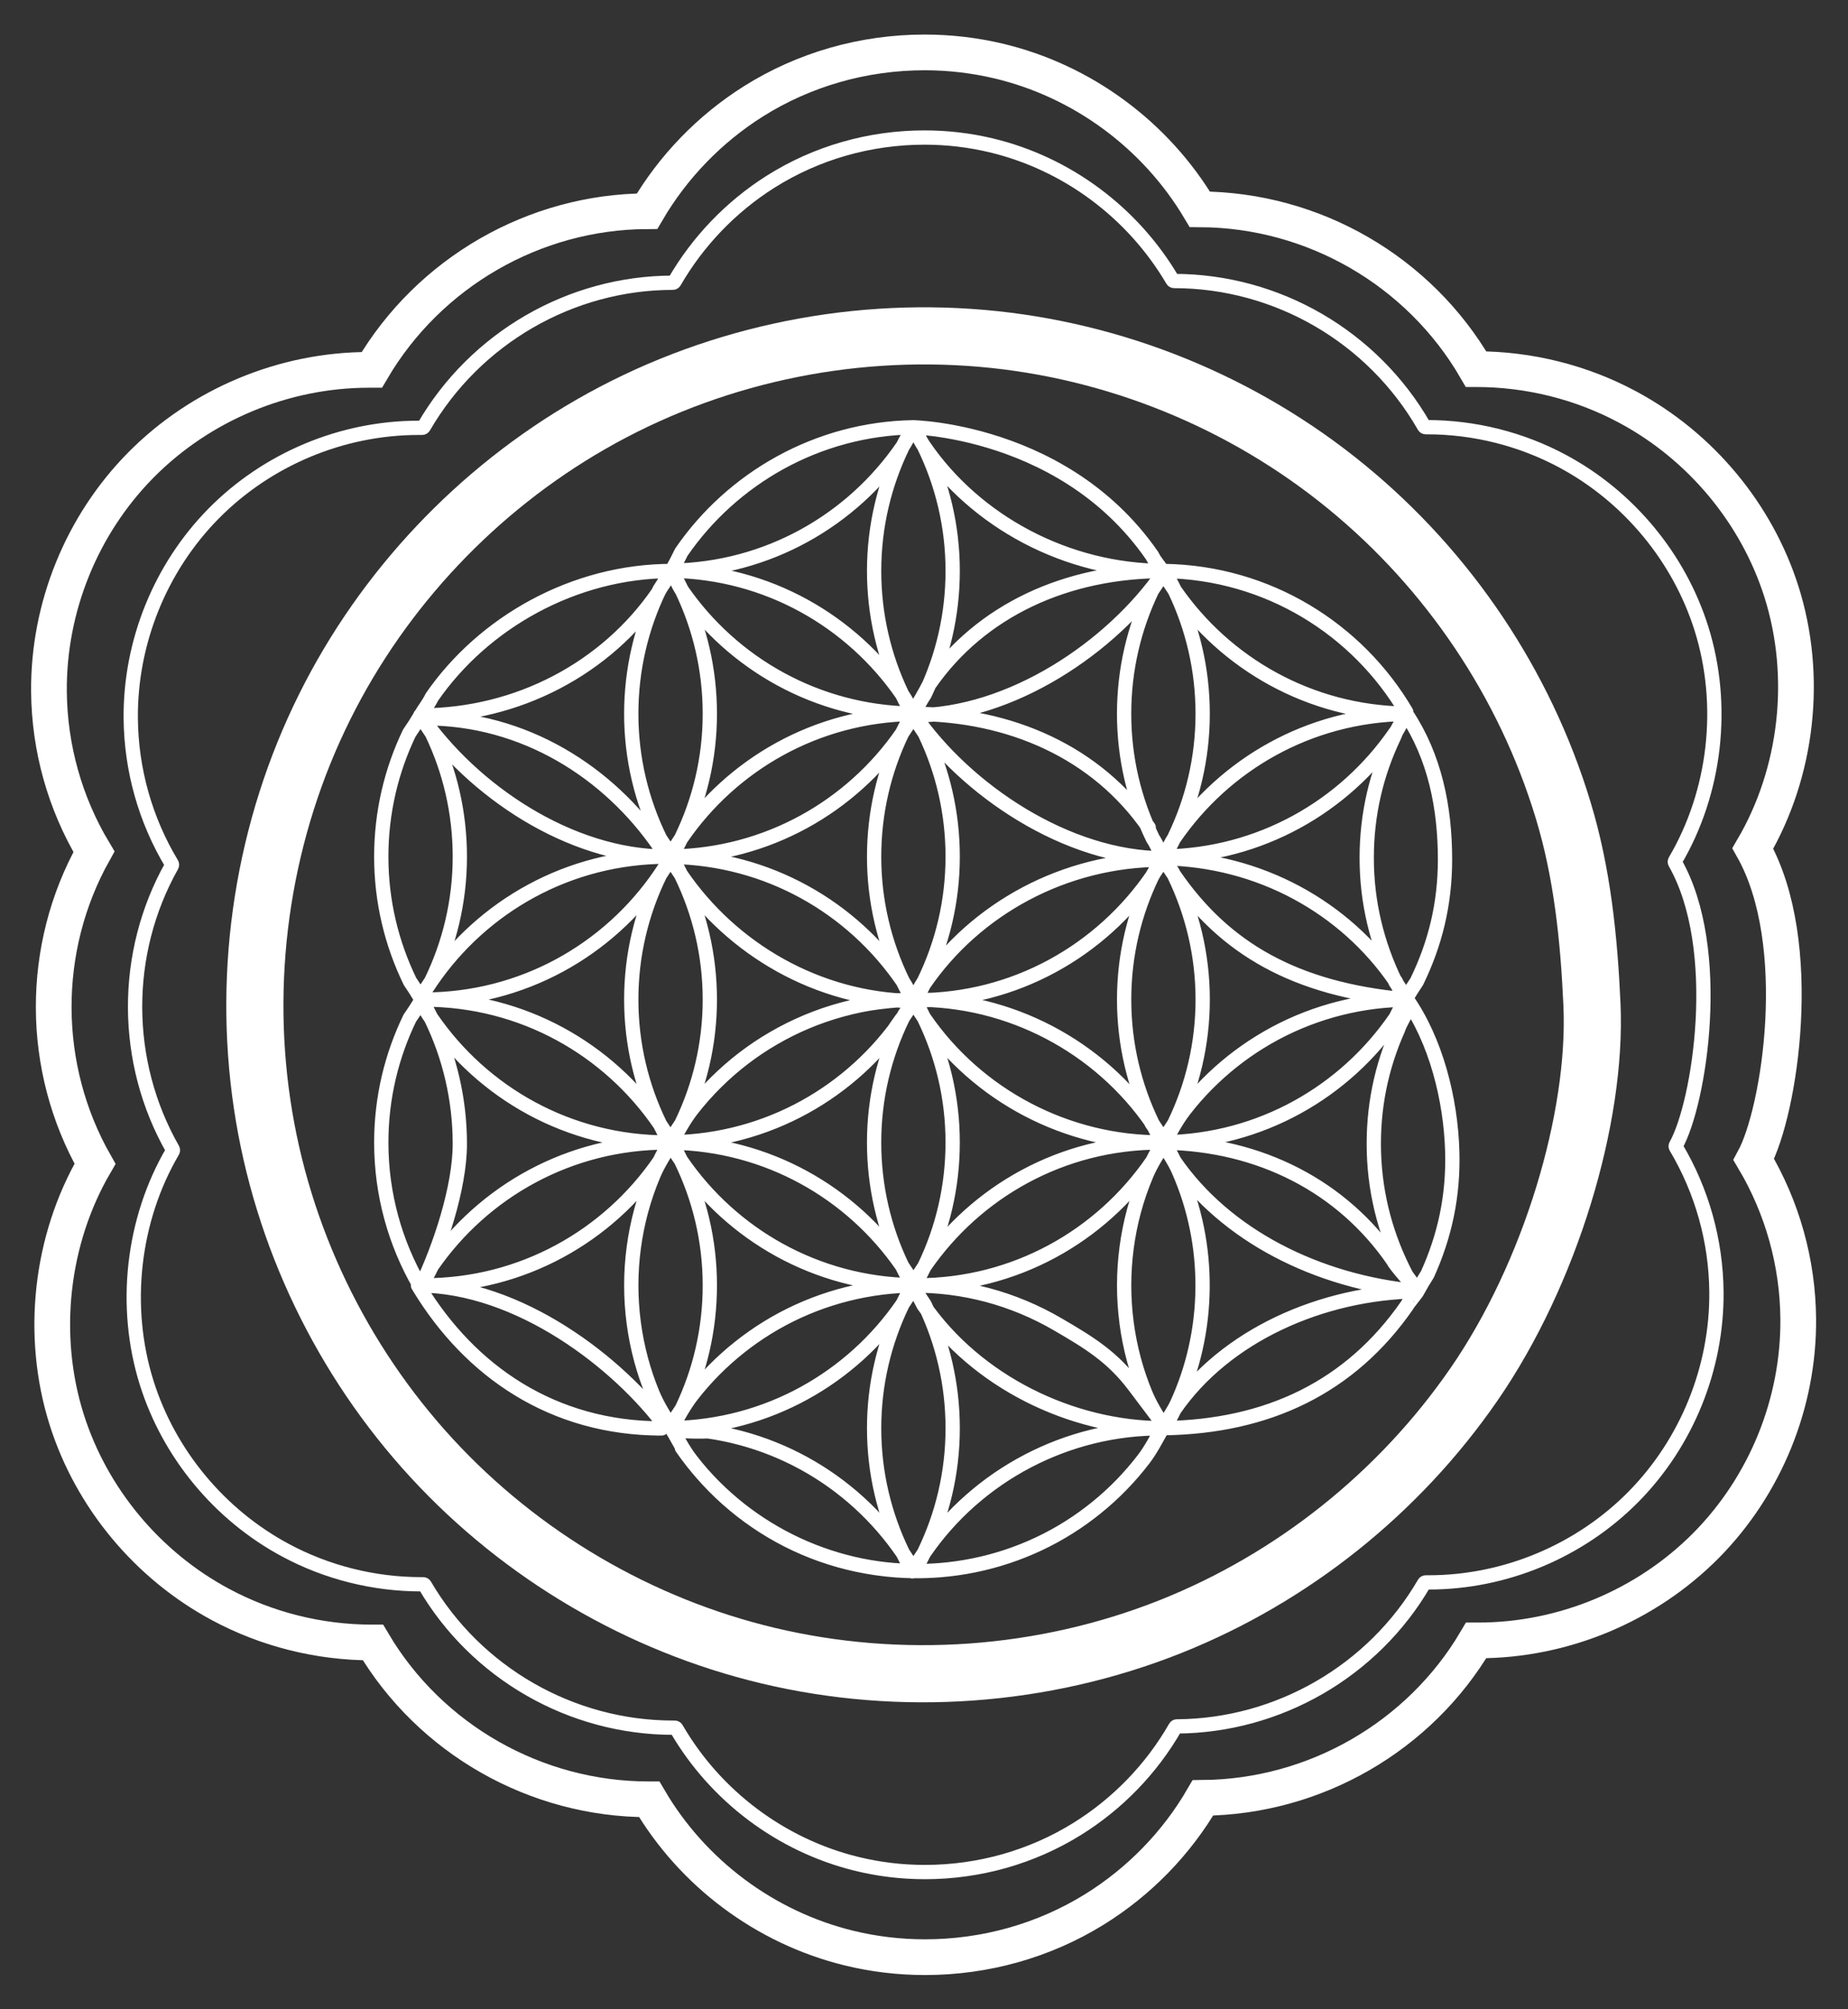 <?xml version="1.0" encoding="utf-8"?>
<!-- Generator: Adobe Illustrator 16.0.0, SVG Export Plug-In . SVG Version: 6.00 Build 0)  -->
<!DOCTYPE svg PUBLIC "-//W3C//DTD SVG 1.1//EN" "http://www.w3.org/Graphics/SVG/1.1/DTD/svg11.dtd">
<svg version="1.1" id="Layer_1" xmlns="http://www.w3.org/2000/svg" xmlns:xlink="http://www.w3.org/1999/xlink" x="0px" y="0px"
	 width="184px" height="200px" viewBox="0 0 184 200" enable-background="new 0 0 184 200" xml:space="preserve">
<rect x="0" y="0" width="184" height="200" fill="#333333" stroke="none"/>
<path class="precise" shape-rendering="geometricPrecision" fill="none" stroke="#FFFFFF" stroke-width="1.422" stroke-linecap="round" stroke-linejoin="round" stroke-miterlimit="10" d="M115.734,85.573
	c0.002,0,0-0.032,0.002-0.032s0.1-0.115,0.102-0.115C115.92,85.427,115.652,85.573,115.734,85.573
	c-0.338,0.584-0.65,0.926-0.947,1.536c-5.123,7.495-13.723,12.456-23.486,12.456c-0.086,0-0.168,0.061-0.254,0.06
	c0.338-0.583,0.65-1.047,0.947-1.656C97.113,90.475,105.975,85.573,115.734,85.573z M114.787,111.917
	c-5.314-7.775-14.316-12.505-23.741-12.413c0.338,0.584,0.65,1.185,0.947,1.794c5.321,7.786,14.313,12.49,23.741,12.413
	C115.396,113.126,115.084,112.526,114.787,111.917C114.16,110.997,115.084,112.526,114.787,111.917z M91.993,101.298
	c-0.367-0.537-0.718-1.085-1.049-1.647c-0.331,0.562-0.681,1.111-1.048,1.647c-1.828,3.754-2.864,7.965-2.864,12.422
	c0,4.401,1.001,8.57,2.786,12.291c0.398,0.575,0.774,1.166,1.129,1.771c0.341-0.582,0.707-1.147,1.088-1.703
	c1.808-3.738,2.819-7.931,2.819-12.36C94.855,109.263,93.821,105.052,91.993,101.298z M89.819,69.115
	c0.397,0.574,0.771,1.346,1.125,1.949c0.354-0.604,0.729-1.376,1.126-1.949c1.785-3.721,2.785-7.889,2.785-12.291
	c0-4.457-1.034-8.669-2.863-12.423c-0.367-0.537-0.717-1.309-1.048-1.872c-0.33,0.562-0.68,1.334-1.047,1.871
	c-1.829,3.754-2.864,7.967-2.864,12.423C87.033,61.226,88.035,65.394,89.819,69.115z M67.812,83.471
	c1.828-3.754,2.864-7.966,2.864-12.423c0-4.403-1-8.57-2.786-12.291c-0.398-0.575-0.666-1.343-1.021-1.949
	c-0.343,0.583-0.817,1.327-1.2,1.883c-1.806,3.737-2.817,7.929-2.817,12.357c0,4.457,1.036,8.668,2.865,12.423
	c0.366,0.536,0.717,1.085,1.047,1.646C67.095,84.555,67.445,84.007,67.812,83.471z M67.812,83.471
	c-0.296,0.608-0.607,1.206-0.945,1.79c9.52-0.15,17.9-4.973,22.953-12.279c0.314-0.655,0.659-1.292,1.021-1.917
	C81.267,71.217,72.853,76.095,67.812,83.471z M90.842,71.037c-0.362-0.628-0.708-1.267-1.023-1.922
	c-5.052-7.307-13.43-12.154-22.95-12.306c0.363,0.627,0.707,1.292,1.022,1.949C72.942,66.063,81.322,70.886,90.842,71.037z
	 M91.992,44.401c5.121,7.494,14.186,12.432,23.945,12.434 M65.671,115.585c0.306-0.635,0.642-1.252,0.993-1.859
	c-0.085-0.001-0.169-0.006-0.255-0.006c-9.709,0-18.278,4.867-23.41,12.291c-0.315,0.656-0.662,1.295-1.024,1.924
	c0.085,0.001,0.168,0.009,0.253,0.009C51.963,127.943,60.543,123.043,65.671,115.585z M66.408,113.72
	c0.086,0,0.169-0.008,0.255-0.009c-0.337-0.584-0.65-1.183-0.946-1.793c-5.122-7.496-13.725-12.423-23.489-12.423
	c-0.085,0-0.169,0.007-0.255,0.008c0.338,0.584,0.651,1.185,0.948,1.793C48.043,108.792,56.645,113.72,66.408,113.72z
	 M66.403,142.183c-4.736-6.502-14.763-14.239-24.786-14.239c-0.09,0,0.131,0.005,0.04,0.007c-0.032,0.053,0.093,0.107,0.061,0.161
	c5.103,8.417,13.362,14.071,24.16,14.071c0.089,0-0.907-0.006-0.907-0.007S66.403,142.183,66.403,142.183z M40.747,72.981
	c-1.785,3.72-2.786,7.889-2.786,12.291c0,4.456,1.036,8.667,2.863,12.421 M139.928,71.037c0.029-0.052,0.059-0.105,0.088-0.158
	c-4.869-8.284-13.809-13.881-24.076-14.044c0.363,0.628,0.707,1.265,1.021,1.921C122.016,66.067,130.402,70.89,139.928,71.037z
	 M138.84,73.252c-1.785,3.721-2.76,7.753-2.76,12.156c0,4.456,1.047,8.598,2.873,12.351c0.369,0.538,0.727,1.052,1.057,1.616
	c0.33-0.562,0.684-1.127,1.051-1.664c1.828-3.754,2.814-7.703,2.814-12.159c0-5.179-1.016-10.22-3.859-14.488l0,0
	C139.482,72.044,139.066,72.623,138.84,73.252z M116.93,140.302c-0.307,0.633-0.641,1.248-0.992,1.854
	c10.27-0.164,18.508-4.06,24.17-12.238c-0.031-0.051,1.049-1.342,1.02-1.391C131.576,128.673,121.979,132.957,116.93,140.302z
	 M91.993,97.693c1.828-3.754,2.862-7.965,2.862-12.421c0-4.402-1-8.57-2.785-12.291c-0.397-0.573-0.771-1.163-1.126-1.765
	c-0.354,0.603-0.729,1.192-1.125,1.765c-1.785,3.72-2.786,7.888-2.786,12.291c0,4.456,1.036,8.667,2.863,12.421
	c0.368,0.537,0.718,1.303,1.049,1.865C91.275,98.996,91.626,98.229,91.993,97.693z M41.974,127.935
	c1.785-3.721,3.81-9.672,3.81-14.074c0-4.457-1.035-8.738-2.863-12.492c-0.367-0.537-0.718-1.121-1.048-1.682
	c-0.33,0.563-0.682,1.093-1.049,1.629 M40.824,101.299c-1.827,3.753-2.862,7.964-2.862,12.421c0,5.177,1.39,10.025,3.806,14.209
	 M89.898,44.401c0.296-0.608,0.71-1.289,1.047-1.871c-9.55,0.152-18.058,5.084-23.104,12.431c-0.304,0.628-0.624,1.247-0.972,1.849
	C76.442,56.656,84.857,51.778,89.898,44.401z M42.921,97.692c5.122-7.492,13.72-12.417,23.481-12.42
	c-9.707-0.002-19.398-6.634-24.53-14.057 M41.873,71.215c9.732,0,18.524-4.761,23.65-12.217c0.307-0.634,0.885-1.405,1.237-2.013
	c-0.084-0.001,0.193-0.177,0.109-0.177c-0.002,0,0.002,0,0,0c-0.002,0,0,0.027-0.001,0.027c-9.707,0-18.737,5.134-23.869,12.555
	C42.683,70.048,42.236,70.587,41.873,71.215C41.957,71.216,41.789,71.215,41.873,71.215C41.875,71.215,41.871,71.215,41.873,71.215
	C41.874,71.215,41.871,71.215,41.873,71.215z M115.938,56.836C115.855,56.835,116.021,56.836,115.938,56.836
	C115.938,56.836,115.941,56.836,115.938,56.836C115.936,56.836,115.939,56.836,115.938,56.836c-9.705,0-18.297,3.891-23.429,11.312
	c-0.316,0.658-1.1,1.968-1.464,2.596c0.083,0,0.166,0.145,0.25,0.145 M90.944,71.215c9.706-0.002,19.759-6.801,24.892-14.224
	 M115.836,56.992c-0.363-0.629-0.811-1.03-1.127-1.687C105.455,41.919,88.71,42.53,90.944,42.53 M70.676,127.943
	c0-4.458-1.036-8.669-2.864-12.424c-0.367-0.536-0.717-1.084-1.047-1.646c-0.6,1.022-1.225,1.959-1.689,3.057
	c-0.494,1.168-0.91,2.371-1.239,3.596c-0.651,2.409-0.983,4.922-0.983,7.418c0,2.495,0.332,5.006,0.982,7.414
	c0.306,1.134,0.683,2.248,1.13,3.333c0.491,1.19,1.15,2.206,1.799,3.308c0.354-0.602,0.729-1.191,1.126-1.764
	C69.675,136.514,70.676,132.345,70.676,127.943z M67.89,144.1c5.188,7.499,13.836,12.135,22.953,12.28
	c0.002,0.004,0.004,0.008,0.006,0.012c-0.003,0.004-0.006,0.01-0.008,0.016 M65.716,84.313
	c-5.121-7.494-13.583-12.817-23.346-12.817 M90.944,99.65c-0.336-0.582-0.753-1.35-1.049-1.958
	C84.854,90.317,76.44,85.44,66.869,85.288c0.336,0.58,0.647,1.178,0.942,1.785C72.853,94.449,81.372,99.497,90.944,99.65z
	 M90.839,127.929c-0.361-0.627-0.706-1.263-1.021-1.918c-5.052-7.307-13.433-12.129-22.952-12.279
	c0.337,0.582,0.648,1.181,0.944,1.789C72.853,122.896,81.267,127.774,90.839,127.929z M66.87,142.183
	c0.609,1.053,1.129,2.097,1.87,3.069c0.732,0.96,1.526,1.87,2.376,2.728c1.701,1.715,3.623,3.214,5.699,4.445
	c4.238,2.517,9.1,3.871,14.025,3.949c-0.337-0.58-0.647-1.178-0.943-1.785C84.857,147.213,76.442,142.335,66.87,142.183
	C67.219,142.787,76.442,142.335,66.87,142.183z M89.538,128.003c-4.643,0.284-9.19,1.719-13.148,4.164
	c-1.914,1.182-3.689,2.591-5.274,4.188c-0.79,0.797-1.533,1.639-2.22,2.523c-0.806,1.039-1.374,2.146-2.029,3.277
	c9.551-0.15,17.957-5.004,23.004-12.352c0.303-0.626,0.623-1.244,0.97-1.845C90.405,127.966,89.968,127.977,89.538,128.003z
	 M89.897,101.298c0.295-0.607,0.712-1.065,1.048-1.647c-0.562,0.01-1.101-0.121-1.665-0.076c-0.599,0.046-1.195,0.108-1.79,0.183
	c-1.22,0.15-2.424,0.402-3.609,0.723c-2.401,0.648-4.716,1.614-6.864,2.866c-2.083,1.204-4.01,2.687-5.719,4.38
	c-0.866,0.857-1.678,1.77-2.426,2.734c-0.799,1.031-1.355,2.122-2.004,3.246C76.441,113.55,84.855,108.674,89.897,101.298
	C90.192,100.69,84.855,108.674,89.897,101.298z M114.787,87.074c-1.828,3.753-2.861,7.964-2.861,12.421
	c0,4.432,1.025,8.623,2.834,12.361c0.377,0.551,0.736,1.117,1.078,1.695c0.338-0.578,0.695-1.144,1.074-1.695
	c1.809-3.738,2.836-7.928,2.836-12.361c0-4.457-1.037-8.668-2.861-12.421c-0.369-0.537-0.721-1.085-1.049-1.647
	C115.506,85.989,115.154,86.537,114.787,87.074z M114.74,115.585c0.309-0.633,0.643-1.25,0.994-1.857
	c-0.086,0-0.168-0.008-0.254-0.008c-9.734,0-18.316,4.9-23.444,12.361c-0.306,0.633-0.639,1.248-0.991,1.854
	c0.086,0.001,0.169,0.009,0.254,0.009C101.035,127.943,109.615,123.043,114.74,115.585z M67.84,111.856
	c1.81-3.738,2.836-7.928,2.836-12.361c0-4.458-1.036-8.669-2.864-12.423c-0.367-0.536-0.717-1.084-1.047-1.646
	c-0.33,0.562-0.682,1.11-1.047,1.646c-1.83,3.754-2.865,7.966-2.865,12.422c0,4.457,1.035,8.669,2.865,12.424
	c0.365,0.534,0.714,1.08,1.043,1.641C67.102,112.979,67.46,112.409,67.84,111.856z M42.228,99.496
	c9.764,0,18.367-4.928,23.489-12.423 M45.784,85.272c0-4.402-1-8.57-2.786-12.291c-0.397-0.573-0.771-1.163-1.125-1.765
	c-0.354,0.603-0.729,1.192-1.126,1.765c-1.785,3.72-2.786,7.889-2.786,12.291c0,4.456,1.036,8.667,2.863,12.421
	c0.367,0.537,0.718,1.085,1.049,1.646c0.33-0.563,0.681-1.112,1.049-1.648C44.749,93.938,45.784,89.727,45.784,85.272z
	 M93.574,156.292c4.553-0.363,8.988-1.824,12.854-4.26c1.904-1.199,3.668-2.625,5.236-4.236c0.793-0.814,1.533-1.674,2.223-2.576
	c0.734-0.966,1.244-1.998,1.848-3.045c-9.428-0.075-18.422,4.628-23.742,12.416c-0.296,0.607-0.608,1.207-0.946,1.792
	C91.892,156.39,92.73,156.357,93.574,156.292C94.01,156.257,93.404,156.306,93.574,156.292z M118.236,137.09
	c1.299-3.818,1.754-7.897,1.369-11.909c-0.191-1.998-0.596-3.968-1.203-5.881c-0.309-0.967-0.67-1.916-1.082-2.845
	c-0.41-0.919-0.977-1.716-1.482-2.581c-0.602,1.021-1.227,1.958-1.689,3.055c-0.494,1.169-0.912,2.372-1.242,3.598
	c-0.65,2.41-0.98,4.921-0.98,7.417c0,2.495,0.33,5.006,0.98,7.415c0.307,1.132,0.684,2.247,1.131,3.332
	c0.49,1.192,1.152,2.209,1.801,3.316c0.463-0.785,0.998-1.511,1.375-2.34C117.598,138.824,117.938,137.965,118.236,137.09
	C118.406,136.588,118.215,137.149,118.236,137.09z M138.609,99.555c-4.643,0.282-9.195,1.72-13.152,4.167
	c-1.912,1.18-3.688,2.588-5.268,4.185c-0.801,0.806-1.555,1.659-2.248,2.558c-0.799,1.029-1.354,2.119-2,3.24
	c9.572-0.154,17.986-5.03,23.025-12.406c0.297-0.607,0.609-1.205,0.945-1.786C139.475,99.518,139.039,99.529,138.609,99.555
	C138.439,99.566,139.039,99.529,138.609,99.555z M115.941,113.734c0.348,0.605,0.682,1.22,0.988,1.851
	c5.045,7.34,14.18,12.019,24.197,12.941c-0.348-0.605-2.113-2.428-2.418-3.061C133.662,118.128,125.484,113.888,115.941,113.734z
	 M92.07,129.876c-0.397-0.574-0.771-1.162-1.125-1.765c-0.34,0.577-0.696,1.143-1.074,1.692c-1.812,3.74-2.837,7.93-2.837,12.363
	c0,4.458,1.036,8.669,2.864,12.424c0.367,0.535,0.718,1.084,1.047,1.646c0.331-0.563,0.681-1.111,1.048-1.646
	c1.829-3.754,2.863-7.966,2.863-12.424C94.855,137.765,93.855,133.597,92.07,129.876z M115.923,141.927
	c0.007-0.02-2.659-3.552-3.006-4.01c-2.182-2.88-4.472-4.274-7.621-6.107c-4.406-2.564-9.345-3.891-14.439-3.848
	c0.363,0.627,0.766,1.268,1.081,1.924c5.244,7.585,14.666,12.279,23.923,12.279c0.08,0,0,0,0,0 M116.885,83.469
	c-0.297,0.608-0.609,1.208-0.947,1.792c9.521-0.15,17.902-4.973,22.953-12.279c0.504-0.639,0.658-1.292,1.02-1.917
	C130.34,71.217,121.926,76.093,116.885,83.469z M115.836,85.427c0.336,0.582,0.752,1.041,1.049,1.647
	c5.041,7.376,12.107,11.398,23.027,12.405c-0.338-0.582-0.648-1.18-0.945-1.788C133.926,90.317,125.406,85.58,115.836,85.427z
	 M111.924,71.048c0,4.456,1.035,8.667,2.863,12.42c0.367,0.537,0.717,1.396,1.049,1.958c0.33-0.563,0.682-1.421,1.049-1.958
	c1.826-3.753,2.861-7.964,2.861-12.42c0-4.403-1-8.57-2.785-12.291c-0.396-0.573-0.771-1.163-1.125-1.765
	c-0.355,0.604-0.73,1.192-1.127,1.765C112.926,62.478,111.924,66.646,111.924,71.048z M114.375,82.372
	c-5.133-7.422-13.725-11.313-23.43-11.313 M91.048,71.215c5.132,7.422,15.185,14.222,24.89,14.224 M139.207,102.448
	c-1.678,3.771-2.535,7.829-2.41,12.229c0.129,4.455,1.295,8.566,3.229,12.266c0.385,0.525,0.756,1.029,1.102,1.584
	c0.313-0.572,0.652-1.146,1.002-1.693c1.719-3.806,2.594-7.779,2.467-12.234c-0.15-5.179-1.619-11.04-4.586-15.224l0.311,0.852
	C139.816,101.222,139.416,101.813,139.207,102.448z"/>
<path id="_x31_st_ring_2_" fill="none" stroke="#FFFFFF" stroke-width="5.689" stroke-linecap="round" stroke-linejoin="round" d="
	M146.752,137.809c-7.461,10.805-18.072,19.26-30.182,24.088c-12.689,5.053-26.848,6.061-40.119,2.896
	c-12.767-3.049-24.529-9.945-33.476-19.662c-8.94-9.707-14.915-22.068-16.871-35.198c-2.012-13.471,0.171-27.438,6.238-39.604
	C38.189,58.588,47.512,48.75,58.8,42.256c11.769-6.774,25.481-9.744,38.964-8.577c13.244,1.153,26.002,6.335,36.328,14.803
	c10.113,8.281,17.729,19.553,21.549,32.166c1.906,6.263,2.574,12.822,2.867,19.367C159.004,111.272,154.375,126.775,146.752,137.809
	z"/>
<path id="_x32_nd_ring_2_" fill="none" stroke="#FFFFFF" stroke-width="1.422" stroke-miterlimit="10" d="M41.675,42.585
	c-7.623,0-15.066,3.115-20.418,8.547c-5.301,5.379-8.304,12.803-8.239,20.368c0.043,5.115,1.455,10.124,4.084,14.486
	c0.033,0.055,0.034,0.125,0.002,0.181c-4.906,8.719-4.871,19.538,0.093,28.233c0.032,0.056,0.031,0.125-0.001,0.182
	c-4.016,6.845-4.981,15.475-2.586,23.082c2.22,7.049,7.243,13.107,13.776,16.621c4.134,2.231,8.824,3.41,13.562,3.41h0.188
	c0.064,0,0.123,0.034,0.156,0.09c5.115,8.748,14.594,14.185,24.738,14.185h0.158c0.064,0,0.124,0.034,0.156,0.089
	c3.882,6.701,10.411,11.605,17.911,13.455c2.219,0.549,4.517,0.826,6.829,0.826c5.399,0,10.64-1.483,15.157-4.287
	c4.049-2.512,7.43-6.012,9.781-10.121c0.031-0.057,0.09-0.09,0.154-0.09c10.113-0.059,19.547-5.517,24.623-14.244
	c0.033-0.056,0.092-0.09,0.156-0.09h0.287c7.623,0,15.066-3.113,20.42-8.547c5.299-5.385,8.303-12.811,8.238-20.367
	c-0.045-5.074-1.438-10.057-4.033-14.408c-0.033-0.055-0.035-0.124-0.002-0.18c2.348-4.182,4.807-19.54-0.086-28.134
	c-0.033-0.057-0.033-0.126,0-0.181c4.045-6.861,5.025-15.513,2.623-23.141c-2.223-7.049-7.242-13.107-13.777-16.621
	c-4.135-2.231-8.824-3.41-13.563-3.41h-0.113c-0.066,0-0.127-0.035-0.156-0.091c-5.102-8.911-14.639-14.45-24.891-14.457
	c-0.064,0-0.125-0.034-0.156-0.089c-3.959-6.737-10.549-11.628-18.08-13.419c-2.15-0.513-4.374-0.773-6.609-0.773
	c-5.475,0-10.781,1.523-15.343,4.404c-3.932,2.485-7.239,5.929-9.565,9.959c-0.032,0.055-0.091,0.09-0.157,0.09
	c-10.168,0.007-19.673,5.505-24.802,14.35c-0.032,0.056-0.091,0.09-0.156,0.09L41.675,42.585L41.675,42.585z"/>
<path id="_x33_rd_ring_2_" fill="none" stroke="#FFFFFF" stroke-width="3.556" stroke-miterlimit="10" d="M92.097,194.813
	c-2.57,0-5.126-0.307-7.595-0.912c-8.304-2.04-15.534-7.43-19.858-14.801h-0.061c-11.241,0-21.748-5.978-27.448-15.611h-0.094
	c-5.269,0-10.483-1.305-15.081-3.776c-7.266-3.892-12.848-10.599-15.319-18.405c-2.652-8.389-1.598-17.898,2.818-25.464
	c-5.446-9.579-5.484-21.46-0.104-31.065C6.472,79.97,4.922,74.461,4.875,68.834c-0.072-8.377,3.267-16.597,9.161-22.554
	c5.952-6.015,14.227-9.465,22.703-9.465h0.282c5.696-9.702,16.18-15.743,27.406-15.792c2.584-4.42,6.24-8.197,10.578-10.929
	c5.073-3.19,10.972-4.877,17.06-4.877c2.485,0,4.958,0.289,7.351,0.855c8.338,1.976,15.639,7.353,20.047,14.762
	c11.318,0.048,21.838,6.134,27.504,15.91h0.016c5.266,0,10.479,1.305,15.078,3.775c7.266,3.893,12.848,10.601,15.32,18.405
	c2.658,8.412,1.588,17.945-2.859,25.528c5.328,9.467,2.678,26.2,0.094,30.956c2.85,4.796,4.381,10.275,4.428,15.855
	c0.072,8.369-3.268,16.59-9.162,22.555c-5.953,6.016-14.229,9.465-22.703,9.465h-0.205c-5.637,9.574-16.043,15.57-27.205,15.674
	c-2.615,4.507-6.352,8.347-10.818,11.111C103.926,193.173,98.098,194.813,92.097,194.813z"/>
</svg>
